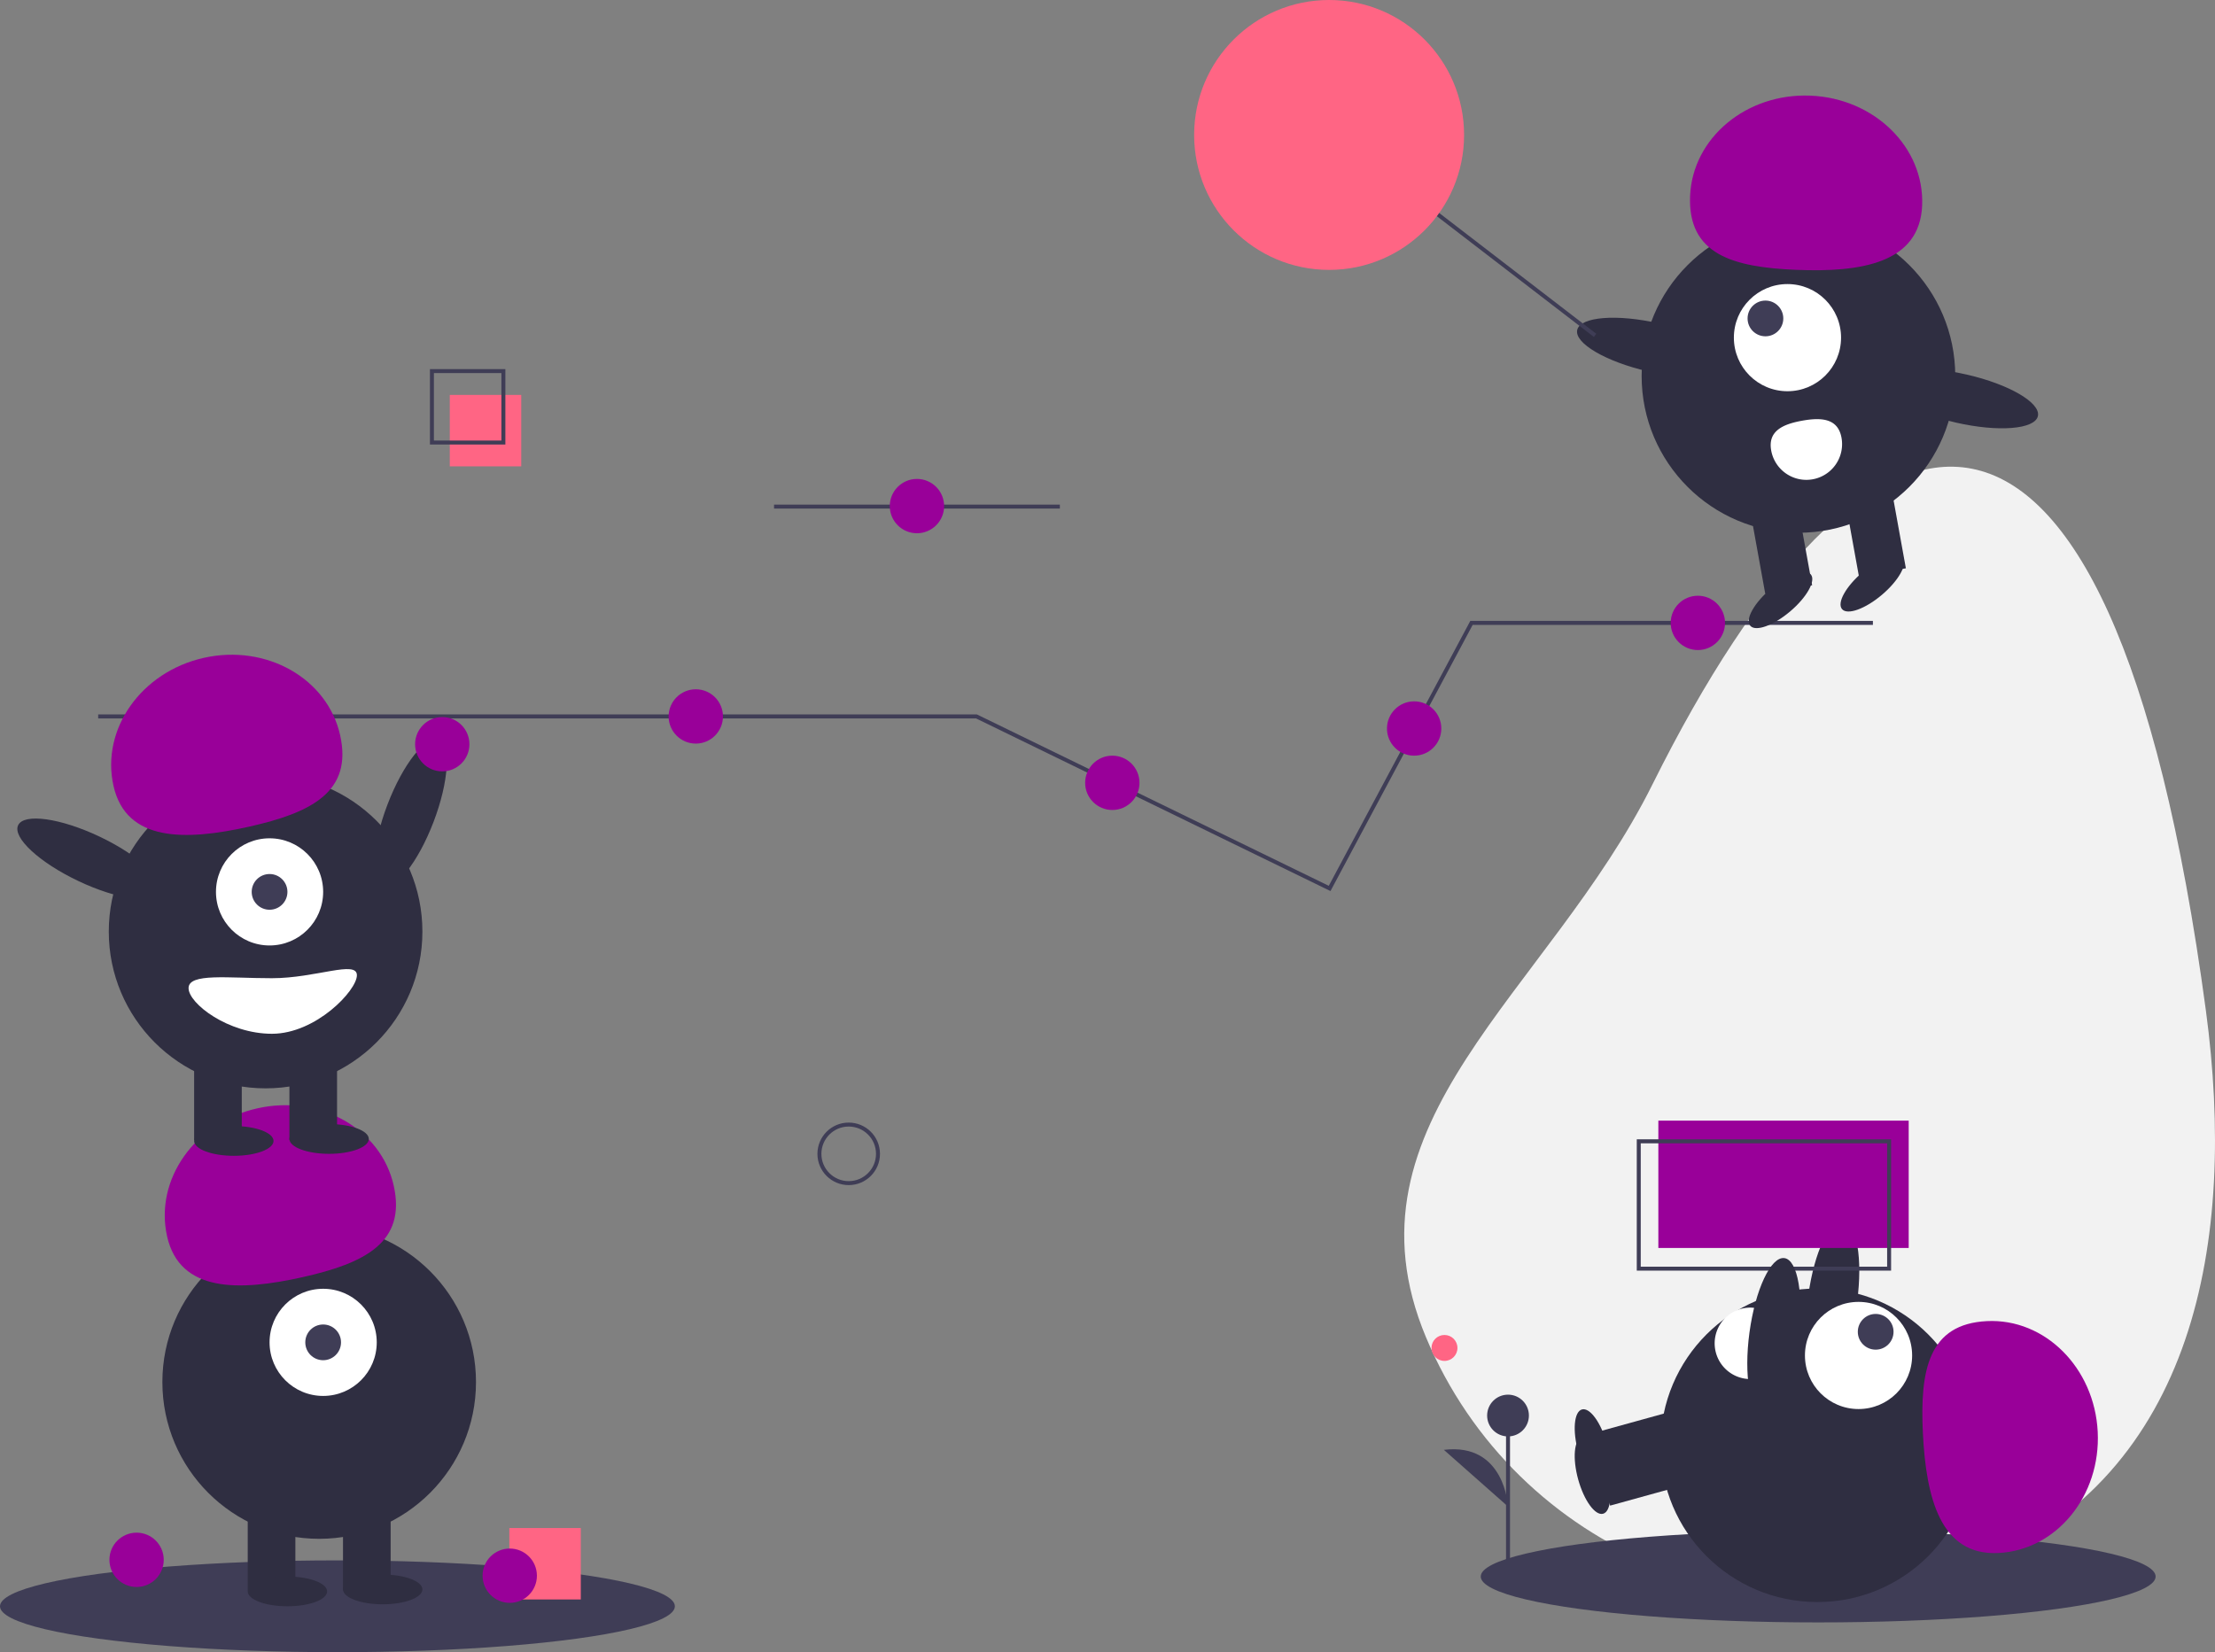 <svg data-name="Layer 1" xmlns="http://www.w3.org/2000/svg" width="1115.914" height="832.564" viewBox="0 0 1115.914 832.564"><rect x="0" y="0" width="1115.914" height="832.564" fill="#808080" stroke="none"/><path fill="none" stroke="#3f3d56" stroke-miterlimit="10" stroke-width="2" d="M389.957 255.282h144"/><ellipse cx="248.867" cy="443.498" rx="39.5" ry="12.4" transform="rotate(-69.082 203.353 457.179)" fill="#2f2e41"/><path d="M1111.335 509.296C1127 625.885 1105.668 742.6 997.166 788.049s-233.305-5.666-278.754-114.168 61.785-173.424 114.17-278.754c106.375-213.893 230.103-247.896 278.753 114.169z" fill="#f2f2f2"/><ellipse cx="916" cy="794.436" rx="170" ry="23.127" fill="#3f3d56"/><path fill="#2f2e41" d="M811.183 758.709l-6.395-23.133 41.446-11.457 6.394 23.133z"/><ellipse cx="844.359" cy="777.24" rx="7.5" ry="20" transform="rotate(-15.452 699.072 915.328)" fill="#2f2e41"/><ellipse cx="965.361" cy="688.069" rx="39.5" ry="12.4" transform="rotate(-82.281 925.041 695.273)" fill="#2f2e41"/><circle cx="915.585" cy="728.299" r="79" fill="#2f2e41"/><path fill="#2f2e41" d="M811.183 744.709l-6.395-23.133 41.446-11.457 6.394 23.133z"/><ellipse cx="844.359" cy="763.24" rx="7.5" ry="20" transform="rotate(-15.452 699.072 901.328)" fill="#2f2e41"/><circle cx="936.329" cy="683.043" r="27" fill="#fff"/><circle cx="944.963" cy="671.116" r="9" fill="#3f3d56"/><path d="M1006.815 782.588c29.234-1.464 51.624-28.808 50.01-61.077s-26.624-57.24-55.859-55.777-33.822 24.412-32.207 56.68 8.821 61.637 38.056 60.174z" fill="#909"/><path d="M883.298 694.874a18 18 0 01-2.904-35.883c9.908-.802 12.61 7.065 13.413 16.973s-.6 18.108-10.51 18.91z" fill="#fff"/><path fill="none" stroke="#3f3d56" stroke-miterlimit="10" stroke-width="2" d="M49.464 361.025h442.493l68.603 33.422 109.306 53.252 71.468-133.812h202.24"/><circle cx="222.811" cy="375.025" r="13.685" fill="#909"/><circle cx="350.541" cy="361.025" r="13.685" fill="#909"/><circle cx="560.384" cy="394.478" r="13.685" fill="#909"/><circle cx="855.379" cy="313.887" r="13.685" fill="#909"/><circle cx="712.443" cy="367.108" r="13.685" fill="#909"/><circle cx="427.576" cy="581.441" r="14.756" fill="none" stroke="#3f3d56" stroke-miterlimit="10" stroke-width="2"/><ellipse cx="170" cy="809.436" rx="170" ry="23.127" fill="#3f3d56"/><circle cx="160.805" cy="696.436" r="79" fill="#2f2e41"/><path fill="#2f2e41" d="M124.805 758.436h24v43h-24zm48 0h24v43h-24z"/><ellipse cx="144.805" cy="801.936" rx="20" ry="7.5" fill="#2f2e41"/><ellipse cx="192.805" cy="800.936" rx="20" ry="7.5" fill="#2f2e41"/><circle cx="162.805" cy="676.436" r="27" fill="#fff"/><circle cx="162.805" cy="676.436" r="9" fill="#3f3d56"/><path d="M84.172 622.969c-6.379-28.568 14.012-57.434 45.544-64.475s62.265 10.41 68.644 38.977-14.519 39.104-46.05 46.145-61.76 7.92-68.138-20.647z" fill="#909"/><circle cx="133.805" cy="469.436" r="79" fill="#2f2e41"/><path fill="#2f2e41" d="M97.805 531.436h24v43h-24zm48 0h24v43h-24z"/><ellipse cx="117.805" cy="574.936" rx="20" ry="7.5" fill="#2f2e41"/><ellipse cx="165.805" cy="573.936" rx="20" ry="7.5" fill="#2f2e41"/><circle cx="135.805" cy="449.436" r="27" fill="#fff"/><circle cx="135.805" cy="449.436" r="9" fill="#3f3d56"/><path d="M57.172 395.969c-6.379-28.568 14.012-57.434 45.544-64.475s62.265 10.41 68.644 38.977-14.519 39.104-46.05 46.145-61.76 7.92-68.138-20.647z" fill="#909"/><ellipse cx="86.867" cy="466.498" rx="12.4" ry="39.5" transform="rotate(-64.626 39.19 482.875)" fill="#2f2e41"/><path d="M95 497.936c0 7.732 19.909 23 42 23s42.805-21.768 42.805-29.5-20.714 1.5-42.805 1.5-42-2.732-42 5z" fill="#fff"/><path fill="#909" d="M835.474 564.71h126.129v64.161H835.474z"/><path fill="none" stroke="#3f3d56" stroke-miterlimit="10" stroke-width="2" d="M825.603 575.129h126.129v64.161H825.603z"/><path fill="#ff6584" d="M226.603 199h36v36h-36z"/><path fill="none" stroke="#3f3d56" stroke-miterlimit="10" stroke-width="2" d="M217.603 187h36v36h-36z"/><circle cx="906.052" cy="189.47" r="79" fill="#2f2e41"/><path fill="#2f2e41" d="M960.178 286.373l-23.616 4.275-7.66-42.312 23.617-4.275zm-47.23 8.555l-23.616 4.276-7.66-42.313 23.616-4.275z"/><ellipse cx="939.065" cy="336.103" rx="20" ry="7.5" transform="rotate(-40.261 872.05 376.593)" fill="#2f2e41"/><ellipse cx="985.313" cy="327.731" rx="20" ry="7.5" transform="rotate(-40.261 918.298 368.22)" fill="#2f2e41"/><circle cx="900.521" cy="170.146" r="27" fill="#fff"/><circle cx="889.424" cy="160.468" r="9" fill="#3f3d56"/><path d="M968.372 103.527c1.188-29.247-24.019-54.02-56.3-55.331s-59.416 21.335-60.604 50.582 21.253 35.892 53.535 37.203 62.181-3.207 63.37-32.454z" fill="#909"/><ellipse cx="875.15" cy="208.796" rx="12.4" ry="39.5" transform="rotate(-77.09 832.967 218.322)" fill="#2f2e41"/><ellipse cx="1030.224" cy="234.584" rx="12.4" ry="39.5" transform="rotate(-77.09 988.041 244.11)" fill="#2f2e41"/><path d="M927.75 220.603a18 18 0 11-35.425 6.413c-1.77-9.782 5.793-13.244 15.575-15.015s18.079-1.18 19.85 8.602z" fill="#fff"/><path fill="none" stroke="#3f3d56" stroke-miterlimit="10" stroke-width="2" d="M712.603 99l91 70"/><circle cx="669.603" cy="68" r="68" fill="#ff6584"/><ellipse cx="935.71" cy="706.84" rx="39.5" ry="12.4" transform="rotate(-82.281 895.39 714.044)" fill="#2f2e41"/><circle cx="68.811" cy="786.025" r="13.685" fill="#909"/><path fill="#ff6584" d="M256.603 770h36v36h-36z"/><circle cx="256.811" cy="794.025" r="13.685" fill="#909"/><circle cx="461.957" cy="255.025" r="13.685" fill="#909"/><circle cx="727.721" cy="679.252" r="6.535" fill="#ff6584"/><path fill="#3f3d56" stroke="#3f3d56" stroke-miterlimit="10" stroke-width="2" d="M759.739 787.725v-74.412"/><circle cx="759.739" cy="713.313" r="10.523" fill="#3f3d56"/><path d="M759.74 759.175s-1.504-32.332-32.32-28.574" fill="#3f3d56"/></svg>